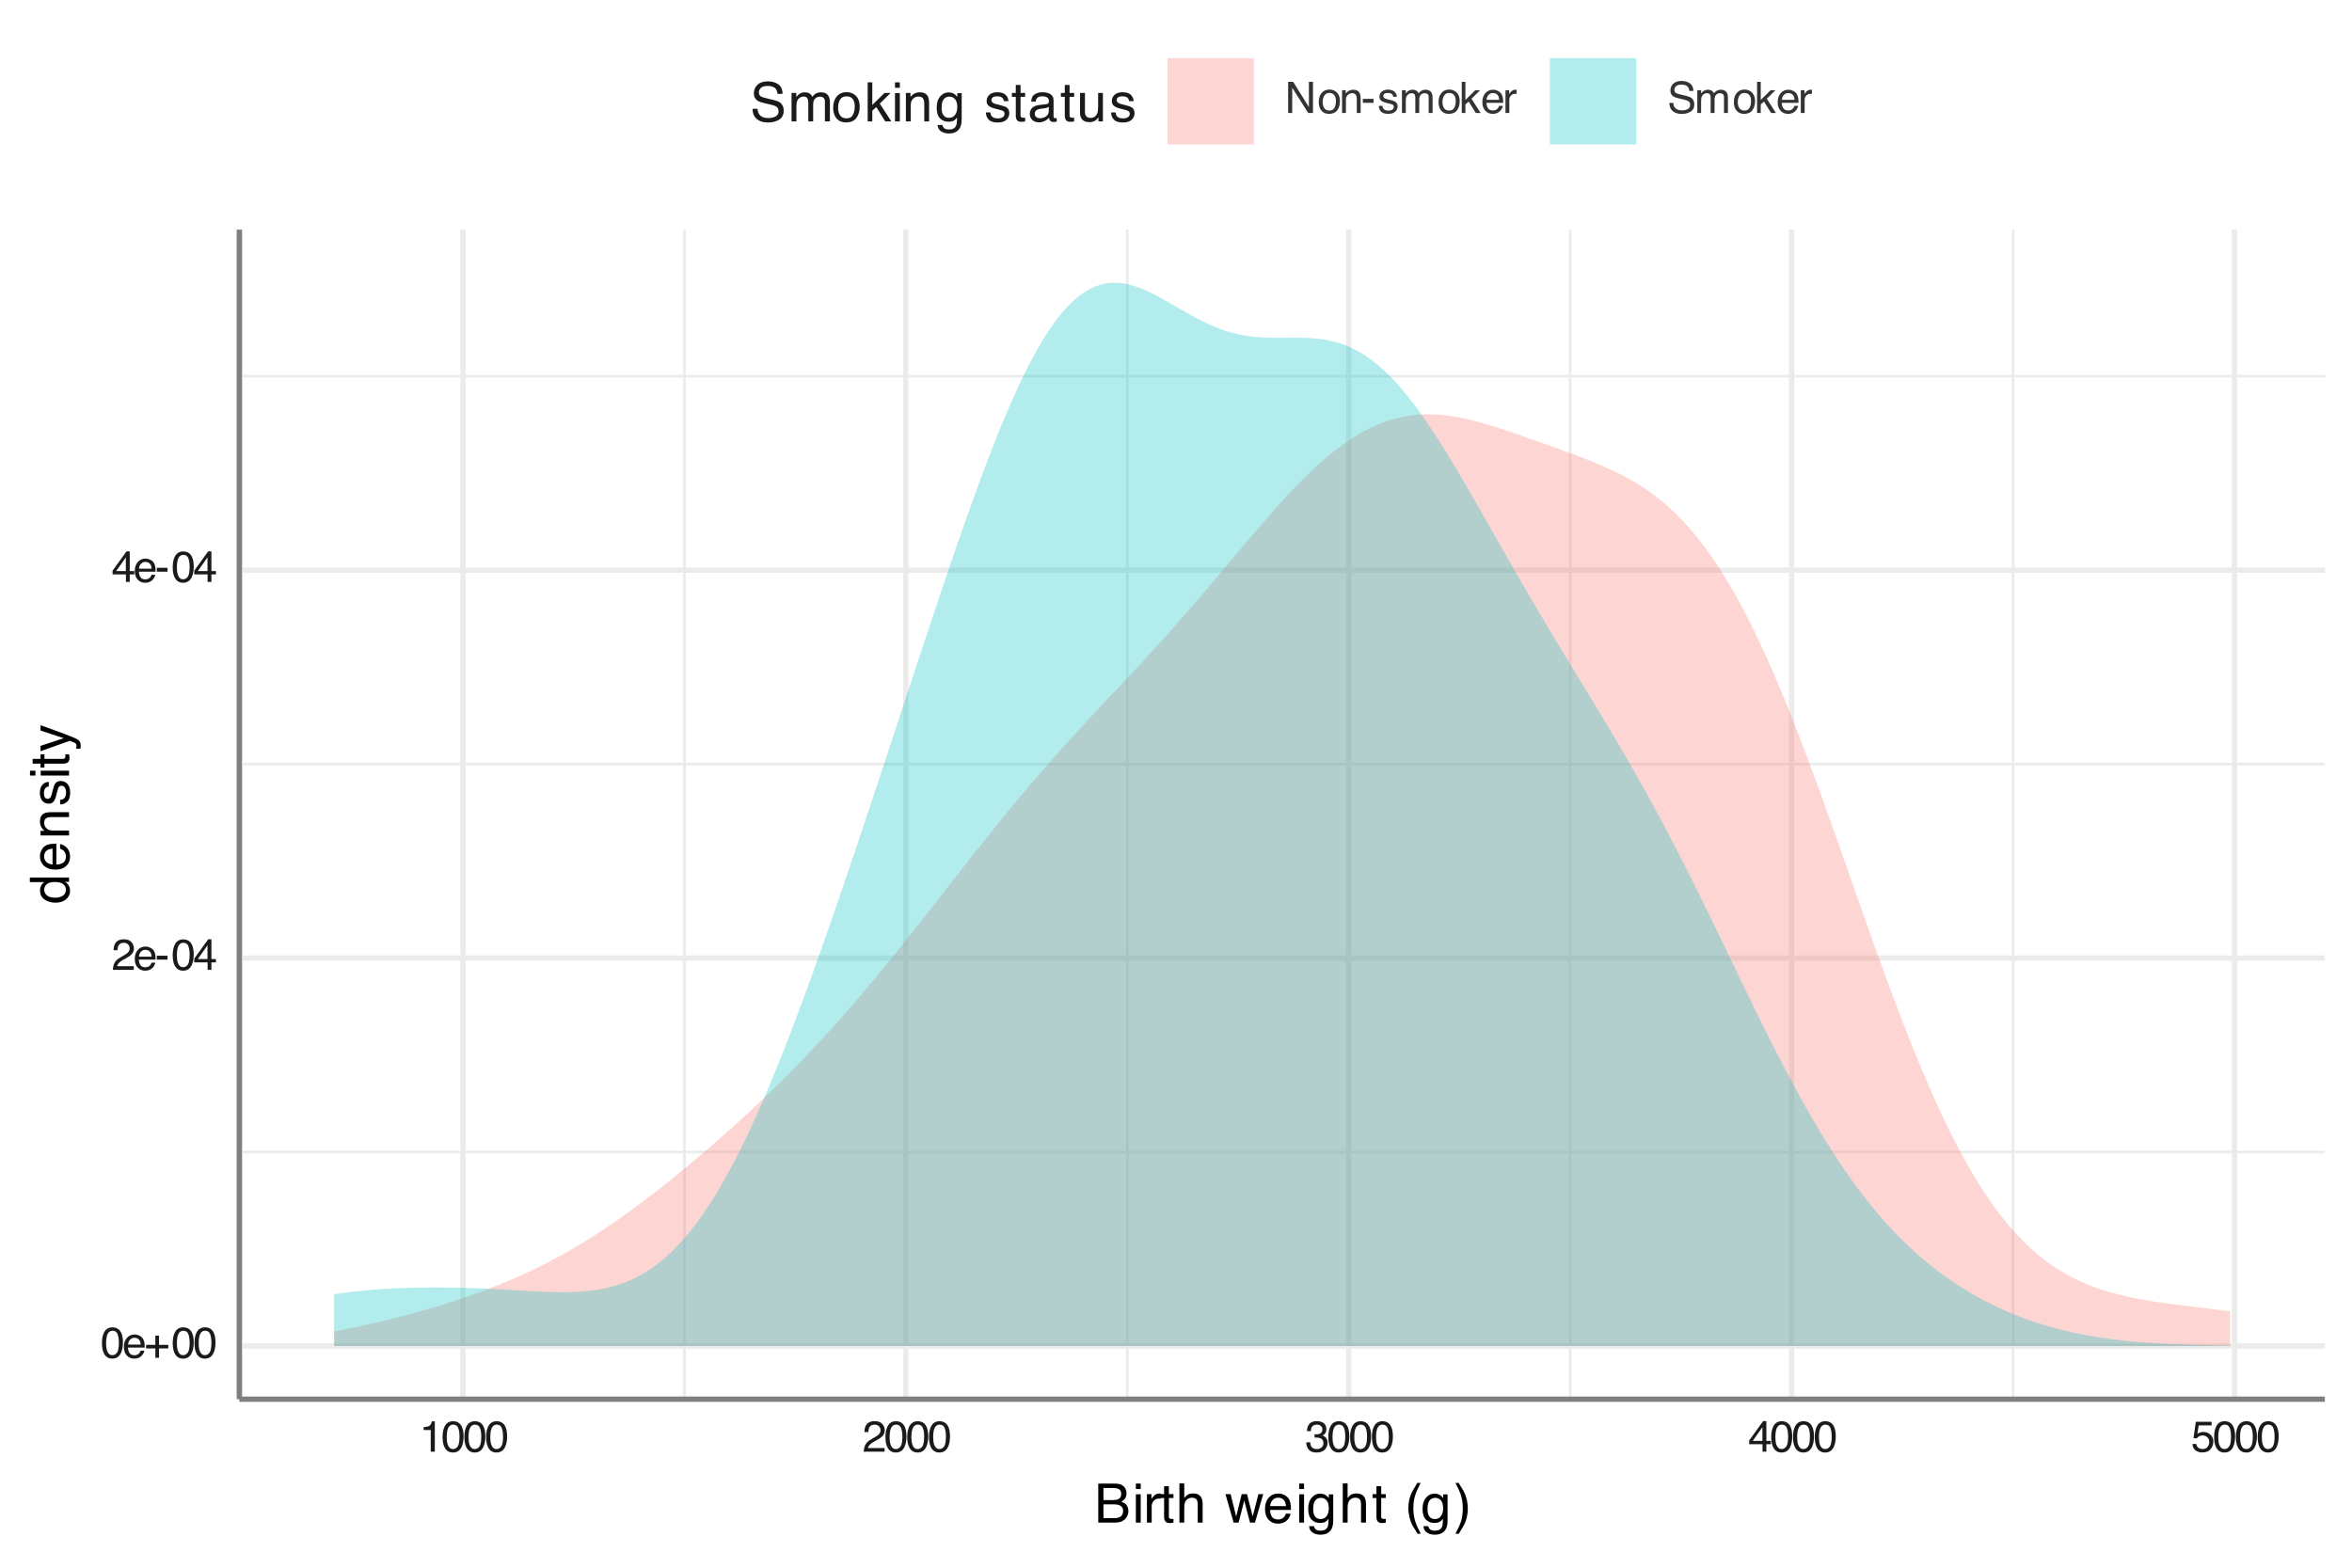 <?xml version="1.0" encoding="UTF-8"?>
<svg xmlns="http://www.w3.org/2000/svg" xmlns:xlink="http://www.w3.org/1999/xlink" width="432" height="288" viewBox="0 0 432 288">
<defs>
<g>
<g id="glyph-0-0">
<path d="M 0.266 0 L 0.266 -5.734 L 4.812 -5.734 L 4.812 0 Z M 4.094 -0.719 L 4.094 -5.016 L 0.984 -5.016 L 0.984 -0.719 Z M 4.094 -0.719 "/>
</g>
<g id="glyph-0-1">
<path d="M 2.172 -5.594 C 2.891 -5.594 3.41 -5.297 3.734 -4.703 C 3.984 -4.242 4.109 -3.613 4.109 -2.812 C 4.109 -2.051 3.992 -1.422 3.766 -0.922 C 3.441 -0.203 2.906 0.156 2.156 0.156 C 1.488 0.156 0.988 -0.133 0.656 -0.719 C 0.383 -1.207 0.25 -1.863 0.25 -2.688 C 0.25 -3.32 0.332 -3.867 0.5 -4.328 C 0.801 -5.172 1.359 -5.594 2.172 -5.594 Z M 2.156 -0.484 C 2.52 -0.484 2.812 -0.645 3.031 -0.969 C 3.25 -1.289 3.359 -1.895 3.359 -2.781 C 3.359 -3.414 3.281 -3.938 3.125 -4.344 C 2.969 -4.758 2.66 -4.969 2.203 -4.969 C 1.797 -4.969 1.492 -4.77 1.297 -4.375 C 1.109 -3.988 1.016 -3.414 1.016 -2.656 C 1.016 -2.082 1.078 -1.625 1.203 -1.281 C 1.391 -0.75 1.707 -0.484 2.156 -0.484 Z M 2.156 -0.484 "/>
</g>
<g id="glyph-0-2">
<path d="M 2.266 -4.281 C 2.555 -4.281 2.844 -4.207 3.125 -4.062 C 3.406 -3.926 3.617 -3.75 3.766 -3.531 C 3.898 -3.32 3.992 -3.078 4.047 -2.797 C 4.086 -2.598 4.109 -2.289 4.109 -1.875 L 1.031 -1.875 C 1.051 -1.445 1.156 -1.102 1.344 -0.844 C 1.531 -0.594 1.816 -0.469 2.203 -0.469 C 2.578 -0.469 2.875 -0.586 3.094 -0.828 C 3.219 -0.961 3.305 -1.125 3.359 -1.312 L 4.047 -1.312 C 4.023 -1.156 3.961 -0.984 3.859 -0.797 C 3.754 -0.609 3.641 -0.457 3.516 -0.344 C 3.305 -0.133 3.039 0.008 2.719 0.094 C 2.551 0.133 2.363 0.156 2.156 0.156 C 1.633 0.156 1.191 -0.031 0.828 -0.406 C 0.461 -0.789 0.281 -1.328 0.281 -2.016 C 0.281 -2.68 0.461 -3.223 0.828 -3.641 C 1.191 -4.066 1.672 -4.281 2.266 -4.281 Z M 3.375 -2.422 C 3.352 -2.734 3.289 -2.977 3.188 -3.156 C 2.988 -3.5 2.664 -3.672 2.219 -3.672 C 1.895 -3.672 1.625 -3.551 1.406 -3.312 C 1.188 -3.082 1.07 -2.785 1.062 -2.422 Z M 2.188 -4.281 Z M 2.188 -4.281 "/>
</g>
<g id="glyph-0-3">
<path d="M 0.359 -1.719 L 0.359 -2.375 L 2.062 -2.375 L 2.062 -4.078 L 2.734 -4.078 L 2.734 -2.375 L 4.438 -2.375 L 4.438 -1.719 L 2.734 -1.719 L 2.734 0 L 2.062 0 L 2.062 -1.719 Z M 0.359 -1.719 "/>
</g>
<g id="glyph-0-4">
<path d="M 0.25 0 C 0.281 -0.477 0.379 -0.895 0.547 -1.25 C 0.723 -1.613 1.062 -1.941 1.562 -2.234 L 2.312 -2.672 C 2.645 -2.859 2.879 -3.023 3.016 -3.172 C 3.234 -3.379 3.344 -3.625 3.344 -3.906 C 3.344 -4.227 3.242 -4.484 3.047 -4.672 C 2.848 -4.867 2.586 -4.969 2.266 -4.969 C 1.785 -4.969 1.453 -4.785 1.266 -4.422 C 1.172 -4.223 1.117 -3.953 1.109 -3.609 L 0.391 -3.609 C 0.398 -4.098 0.488 -4.492 0.656 -4.797 C 0.957 -5.336 1.492 -5.609 2.266 -5.609 C 2.91 -5.609 3.379 -5.438 3.672 -5.094 C 3.973 -4.75 4.125 -4.363 4.125 -3.938 C 4.125 -3.488 3.961 -3.109 3.641 -2.797 C 3.461 -2.609 3.141 -2.383 2.672 -2.125 L 2.125 -1.828 C 1.875 -1.68 1.676 -1.547 1.531 -1.422 C 1.27 -1.191 1.102 -0.941 1.031 -0.672 L 4.094 -0.672 L 4.094 0 Z M 0.25 0 "/>
</g>
<g id="glyph-0-5">
<path d="M 0.328 -2.594 L 2.297 -2.594 L 2.297 -1.875 L 0.328 -1.875 Z M 0.328 -2.594 "/>
</g>
<g id="glyph-0-6">
<path d="M 2.641 -1.984 L 2.641 -4.516 L 0.859 -1.984 Z M 2.656 0 L 2.656 -1.375 L 0.203 -1.375 L 0.203 -2.062 L 2.766 -5.609 L 3.359 -5.609 L 3.359 -1.984 L 4.188 -1.984 L 4.188 -1.375 L 3.359 -1.375 L 3.359 0 Z M 2.656 0 "/>
</g>
<g id="glyph-0-7">
<path d="M 0.766 -3.969 L 0.766 -4.5 C 1.273 -4.551 1.629 -4.633 1.828 -4.75 C 2.023 -4.863 2.176 -5.141 2.281 -5.578 L 2.828 -5.578 L 2.828 0 L 2.078 0 L 2.078 -3.969 Z M 0.766 -3.969 "/>
</g>
<g id="glyph-0-8">
<path d="M 2.078 0.156 C 1.422 0.156 0.941 -0.023 0.641 -0.391 C 0.336 -0.754 0.188 -1.195 0.188 -1.719 L 0.922 -1.719 C 0.953 -1.352 1.02 -1.094 1.125 -0.938 C 1.312 -0.633 1.645 -0.484 2.125 -0.484 C 2.488 -0.484 2.781 -0.582 3 -0.781 C 3.227 -0.977 3.344 -1.234 3.344 -1.547 C 3.344 -1.93 3.223 -2.203 2.984 -2.359 C 2.754 -2.516 2.43 -2.594 2.016 -2.594 C 1.961 -2.594 1.91 -2.594 1.859 -2.594 C 1.816 -2.594 1.77 -2.586 1.719 -2.578 L 1.719 -3.203 C 1.789 -3.191 1.852 -3.188 1.906 -3.188 C 1.957 -3.188 2.008 -3.188 2.062 -3.188 C 2.32 -3.188 2.539 -3.227 2.719 -3.312 C 3.008 -3.457 3.156 -3.719 3.156 -4.094 C 3.156 -4.375 3.055 -4.586 2.859 -4.734 C 2.66 -4.891 2.43 -4.969 2.172 -4.969 C 1.703 -4.969 1.379 -4.812 1.203 -4.5 C 1.098 -4.32 1.039 -4.078 1.031 -3.766 L 0.328 -3.766 C 0.328 -4.18 0.41 -4.535 0.578 -4.828 C 0.867 -5.348 1.375 -5.609 2.094 -5.609 C 2.664 -5.609 3.109 -5.477 3.422 -5.219 C 3.734 -4.969 3.891 -4.602 3.891 -4.125 C 3.891 -3.781 3.797 -3.5 3.609 -3.281 C 3.492 -3.145 3.348 -3.039 3.172 -2.969 C 3.461 -2.883 3.691 -2.727 3.859 -2.5 C 4.023 -2.27 4.109 -1.988 4.109 -1.656 C 4.109 -1.125 3.93 -0.688 3.578 -0.344 C 3.223 -0.008 2.723 0.156 2.078 0.156 Z M 2.078 0.156 "/>
</g>
<g id="glyph-0-9">
<path d="M 0.984 -1.422 C 1.035 -1.023 1.223 -0.75 1.547 -0.594 C 1.711 -0.52 1.906 -0.484 2.125 -0.484 C 2.539 -0.484 2.848 -0.613 3.047 -0.875 C 3.254 -1.145 3.359 -1.441 3.359 -1.766 C 3.359 -2.148 3.238 -2.445 3 -2.656 C 2.758 -2.875 2.473 -2.984 2.141 -2.984 C 1.898 -2.984 1.691 -2.938 1.516 -2.844 C 1.336 -2.75 1.191 -2.617 1.078 -2.453 L 0.469 -2.484 L 0.891 -5.5 L 3.797 -5.5 L 3.797 -4.828 L 1.422 -4.828 L 1.172 -3.266 C 1.305 -3.367 1.43 -3.441 1.547 -3.484 C 1.754 -3.578 1.992 -3.625 2.266 -3.625 C 2.785 -3.625 3.223 -3.457 3.578 -3.125 C 3.93 -2.789 4.109 -2.367 4.109 -1.859 C 4.109 -1.336 3.941 -0.875 3.609 -0.469 C 3.285 -0.062 2.77 0.141 2.062 0.141 C 1.602 0.141 1.195 0.016 0.844 -0.234 C 0.5 -0.492 0.305 -0.891 0.266 -1.422 Z M 0.984 -1.422 "/>
</g>
<g id="glyph-0-10">
<path d="M 0.609 -5.734 L 1.531 -5.734 L 4.422 -1.094 L 4.422 -5.734 L 5.172 -5.734 L 5.172 0 L 4.297 0 L 1.359 -4.641 L 1.359 0 L 0.609 0 Z M 2.844 -5.734 Z M 2.844 -5.734 "/>
</g>
<g id="glyph-0-11">
<path d="M 2.172 -0.453 C 2.641 -0.453 2.957 -0.629 3.125 -0.984 C 3.301 -1.336 3.391 -1.727 3.391 -2.156 C 3.391 -2.551 3.328 -2.867 3.203 -3.109 C 3.004 -3.492 2.664 -3.688 2.188 -3.688 C 1.758 -3.688 1.445 -3.52 1.25 -3.188 C 1.051 -2.863 0.953 -2.473 0.953 -2.016 C 0.953 -1.566 1.051 -1.191 1.25 -0.891 C 1.445 -0.598 1.754 -0.453 2.172 -0.453 Z M 2.203 -4.312 C 2.742 -4.312 3.195 -4.129 3.562 -3.766 C 3.938 -3.41 4.125 -2.883 4.125 -2.188 C 4.125 -1.508 3.957 -0.945 3.625 -0.5 C 3.301 -0.062 2.797 0.156 2.109 0.156 C 1.535 0.156 1.078 -0.035 0.734 -0.422 C 0.398 -0.816 0.234 -1.344 0.234 -2 C 0.234 -2.707 0.41 -3.27 0.766 -3.688 C 1.117 -4.102 1.598 -4.312 2.203 -4.312 Z M 2.188 -4.281 Z M 2.188 -4.281 "/>
</g>
<g id="glyph-0-12">
<path d="M 0.516 -4.188 L 1.188 -4.188 L 1.188 -3.594 C 1.383 -3.832 1.594 -4.004 1.812 -4.109 C 2.031 -4.223 2.273 -4.281 2.547 -4.281 C 3.141 -4.281 3.539 -4.07 3.75 -3.656 C 3.863 -3.426 3.922 -3.102 3.922 -2.688 L 3.922 0 L 3.219 0 L 3.219 -2.641 C 3.219 -2.891 3.176 -3.094 3.094 -3.25 C 2.969 -3.508 2.742 -3.641 2.422 -3.641 C 2.254 -3.641 2.117 -3.625 2.016 -3.594 C 1.816 -3.539 1.645 -3.426 1.5 -3.25 C 1.383 -3.113 1.305 -2.973 1.266 -2.828 C 1.234 -2.68 1.219 -2.469 1.219 -2.188 L 1.219 0 L 0.516 0 Z M 2.172 -4.281 Z M 2.172 -4.281 "/>
</g>
<g id="glyph-0-13">
<path d="M 0.938 -1.312 C 0.957 -1.082 1.016 -0.906 1.109 -0.781 C 1.285 -0.551 1.594 -0.438 2.031 -0.438 C 2.289 -0.438 2.52 -0.492 2.719 -0.609 C 2.914 -0.723 3.016 -0.895 3.016 -1.125 C 3.016 -1.312 2.938 -1.453 2.781 -1.547 C 2.676 -1.598 2.473 -1.66 2.172 -1.734 L 1.625 -1.875 C 1.258 -1.969 0.992 -2.066 0.828 -2.172 C 0.523 -2.367 0.375 -2.633 0.375 -2.969 C 0.375 -3.363 0.516 -3.68 0.797 -3.922 C 1.086 -4.172 1.473 -4.297 1.953 -4.297 C 2.586 -4.297 3.039 -4.109 3.312 -3.734 C 3.488 -3.504 3.578 -3.254 3.578 -2.984 L 2.906 -2.984 C 2.895 -3.141 2.836 -3.285 2.734 -3.422 C 2.578 -3.598 2.301 -3.688 1.906 -3.688 C 1.633 -3.688 1.43 -3.633 1.297 -3.531 C 1.16 -3.438 1.094 -3.305 1.094 -3.141 C 1.094 -2.953 1.18 -2.805 1.359 -2.703 C 1.461 -2.641 1.617 -2.582 1.828 -2.531 L 2.281 -2.422 C 2.789 -2.297 3.129 -2.176 3.297 -2.062 C 3.578 -1.883 3.719 -1.602 3.719 -1.219 C 3.719 -0.844 3.57 -0.52 3.281 -0.25 C 3 0.02 2.57 0.156 2 0.156 C 1.375 0.156 0.93 0.016 0.672 -0.266 C 0.41 -0.547 0.273 -0.895 0.266 -1.312 Z M 1.969 -4.281 Z M 1.969 -4.281 "/>
</g>
<g id="glyph-0-14">
<path d="M 0.516 -4.188 L 1.219 -4.188 L 1.219 -3.594 C 1.383 -3.801 1.535 -3.953 1.672 -4.047 C 1.898 -4.203 2.16 -4.281 2.453 -4.281 C 2.785 -4.281 3.055 -4.195 3.266 -4.031 C 3.379 -3.938 3.484 -3.801 3.578 -3.625 C 3.734 -3.844 3.914 -4.004 4.125 -4.109 C 4.332 -4.223 4.566 -4.281 4.828 -4.281 C 5.391 -4.281 5.773 -4.078 5.984 -3.672 C 6.086 -3.453 6.141 -3.156 6.141 -2.781 L 6.141 0 L 5.422 0 L 5.422 -2.906 C 5.422 -3.188 5.348 -3.379 5.203 -3.484 C 5.066 -3.586 4.898 -3.641 4.703 -3.641 C 4.422 -3.641 4.18 -3.547 3.984 -3.359 C 3.785 -3.172 3.688 -2.863 3.688 -2.438 L 3.688 0 L 2.969 0 L 2.969 -2.734 C 2.969 -3.016 2.938 -3.223 2.875 -3.359 C 2.758 -3.547 2.555 -3.641 2.266 -3.641 C 2.004 -3.641 1.766 -3.535 1.547 -3.328 C 1.328 -3.129 1.219 -2.758 1.219 -2.219 L 1.219 0 L 0.516 0 Z M 0.516 -4.188 "/>
</g>
<g id="glyph-0-15">
<path d="M 0.5 -5.734 L 1.172 -5.734 L 1.172 -2.406 L 2.984 -4.188 L 3.875 -4.188 L 2.281 -2.625 L 3.969 0 L 3.078 0 L 1.766 -2.109 L 1.172 -1.578 L 1.172 0 L 0.5 0 Z M 0.5 -5.734 "/>
</g>
<g id="glyph-0-16">
<path d="M 0.531 -4.188 L 1.203 -4.188 L 1.203 -3.469 C 1.254 -3.602 1.383 -3.77 1.594 -3.969 C 1.812 -4.176 2.062 -4.281 2.344 -4.281 C 2.352 -4.281 2.375 -4.273 2.406 -4.266 C 2.438 -4.266 2.492 -4.266 2.578 -4.266 L 2.578 -3.516 C 2.535 -3.523 2.492 -3.531 2.453 -3.531 C 2.422 -3.531 2.383 -3.531 2.344 -3.531 C 1.988 -3.531 1.711 -3.414 1.516 -3.188 C 1.328 -2.969 1.234 -2.707 1.234 -2.406 L 1.234 0 L 0.531 0 Z M 0.531 -4.188 "/>
</g>
<g id="glyph-0-17">
<path d="M 1.125 -1.859 C 1.133 -1.523 1.207 -1.258 1.344 -1.062 C 1.602 -0.676 2.062 -0.484 2.719 -0.484 C 3.008 -0.484 3.273 -0.523 3.516 -0.609 C 3.973 -0.773 4.203 -1.066 4.203 -1.484 C 4.203 -1.797 4.102 -2.02 3.906 -2.156 C 3.707 -2.281 3.398 -2.391 2.984 -2.484 L 2.203 -2.672 C 1.691 -2.785 1.332 -2.91 1.125 -3.047 C 0.758 -3.285 0.578 -3.645 0.578 -4.125 C 0.578 -4.633 0.754 -5.055 1.109 -5.391 C 1.473 -5.723 1.977 -5.891 2.625 -5.891 C 3.227 -5.891 3.738 -5.742 4.156 -5.453 C 4.582 -5.16 4.797 -4.695 4.797 -4.062 L 4.062 -4.062 C 4.02 -4.363 3.938 -4.598 3.812 -4.766 C 3.57 -5.066 3.172 -5.219 2.609 -5.219 C 2.148 -5.219 1.816 -5.117 1.609 -4.922 C 1.41 -4.734 1.312 -4.508 1.312 -4.25 C 1.312 -3.969 1.43 -3.766 1.672 -3.641 C 1.828 -3.555 2.176 -3.453 2.719 -3.328 L 3.516 -3.141 C 3.898 -3.047 4.203 -2.926 4.422 -2.781 C 4.785 -2.508 4.969 -2.117 4.969 -1.609 C 4.969 -0.973 4.734 -0.516 4.266 -0.234 C 3.805 0.035 3.27 0.172 2.656 0.172 C 1.945 0.172 1.391 -0.008 0.984 -0.375 C 0.578 -0.738 0.379 -1.234 0.391 -1.859 Z M 2.688 -5.891 Z M 2.688 -5.891 "/>
</g>
<g id="glyph-1-0">
<path d="M 0.328 0 L 0.328 -7.172 L 6.016 -7.172 L 6.016 0 Z M 5.125 -0.906 L 5.125 -6.281 L 1.219 -6.281 L 1.219 -0.906 Z M 5.125 -0.906 "/>
</g>
<g id="glyph-1-1">
<path d="M 3.453 -4.141 C 3.867 -4.141 4.191 -4.195 4.422 -4.312 C 4.773 -4.488 4.953 -4.812 4.953 -5.281 C 4.953 -5.75 4.758 -6.062 4.375 -6.219 C 4.164 -6.312 3.848 -6.359 3.422 -6.359 L 1.688 -6.359 L 1.688 -4.141 Z M 3.781 -0.828 C 4.375 -0.828 4.801 -1 5.062 -1.344 C 5.219 -1.562 5.297 -1.828 5.297 -2.141 C 5.297 -2.66 5.062 -3.016 4.594 -3.203 C 4.352 -3.305 4.031 -3.359 3.625 -3.359 L 1.688 -3.359 L 1.688 -0.828 Z M 0.734 -7.172 L 3.812 -7.172 C 4.656 -7.172 5.254 -6.922 5.609 -6.422 C 5.816 -6.129 5.922 -5.785 5.922 -5.391 C 5.922 -4.941 5.789 -4.57 5.531 -4.281 C 5.406 -4.125 5.219 -3.984 4.969 -3.859 C 5.332 -3.723 5.602 -3.566 5.781 -3.391 C 6.102 -3.078 6.266 -2.645 6.266 -2.094 C 6.266 -1.633 6.117 -1.219 5.828 -0.844 C 5.398 -0.281 4.711 0 3.766 0 L 0.734 0 Z M 0.734 -7.172 "/>
</g>
<g id="glyph-1-2">
<path d="M 0.641 -5.203 L 1.531 -5.203 L 1.531 0 L 0.641 0 Z M 0.641 -7.172 L 1.531 -7.172 L 1.531 -6.172 L 0.641 -6.172 Z M 0.641 -7.172 "/>
</g>
<g id="glyph-1-3">
<path d="M 0.672 -5.234 L 1.5 -5.234 L 1.5 -4.328 C 1.57 -4.504 1.738 -4.719 2 -4.969 C 2.27 -5.219 2.582 -5.344 2.938 -5.344 C 2.945 -5.344 2.973 -5.344 3.016 -5.344 C 3.055 -5.344 3.125 -5.336 3.219 -5.328 L 3.219 -4.391 C 3.164 -4.398 3.113 -4.406 3.062 -4.406 C 3.02 -4.414 2.973 -4.422 2.922 -4.422 C 2.484 -4.422 2.145 -4.273 1.906 -3.984 C 1.664 -3.703 1.547 -3.379 1.547 -3.016 L 1.547 0 L 0.672 0 Z M 0.672 -5.234 "/>
</g>
<g id="glyph-1-4">
<path d="M 0.828 -6.688 L 1.703 -6.688 L 1.703 -5.234 L 2.547 -5.234 L 2.547 -4.516 L 1.703 -4.516 L 1.703 -1.094 C 1.703 -0.914 1.766 -0.797 1.891 -0.734 C 1.961 -0.691 2.078 -0.672 2.234 -0.672 C 2.273 -0.672 2.32 -0.672 2.375 -0.672 C 2.426 -0.68 2.484 -0.688 2.547 -0.688 L 2.547 0 C 2.441 0.031 2.332 0.051 2.219 0.062 C 2.113 0.07 2 0.078 1.875 0.078 C 1.469 0.078 1.191 -0.023 1.047 -0.234 C 0.898 -0.441 0.828 -0.711 0.828 -1.047 L 0.828 -4.516 L 0.109 -4.516 L 0.109 -5.234 L 0.828 -5.234 Z M 0.828 -6.688 "/>
</g>
<g id="glyph-1-5">
<path d="M 0.641 -7.203 L 1.531 -7.203 L 1.531 -4.516 C 1.738 -4.785 1.922 -4.973 2.078 -5.078 C 2.367 -5.266 2.723 -5.359 3.141 -5.359 C 3.898 -5.359 4.414 -5.094 4.688 -4.562 C 4.832 -4.27 4.906 -3.867 4.906 -3.359 L 4.906 0 L 4 0 L 4 -3.297 C 4 -3.68 3.953 -3.961 3.859 -4.141 C 3.703 -4.43 3.398 -4.578 2.953 -4.578 C 2.586 -4.578 2.258 -4.445 1.969 -4.188 C 1.676 -3.938 1.531 -3.469 1.531 -2.781 L 1.531 0 L 0.641 0 Z M 0.641 -7.203 "/>
</g>
<g id="glyph-1-6">
</g>
<g id="glyph-1-7">
<path d="M 1.047 -5.234 L 2.062 -1.109 L 3.078 -5.234 L 4.062 -5.234 L 5.094 -1.141 L 6.156 -5.234 L 7.031 -5.234 L 5.516 0 L 4.609 0 L 3.547 -4.047 L 2.516 0 L 1.594 0 L 0.094 -5.234 Z M 1.047 -5.234 "/>
</g>
<g id="glyph-1-8">
<path d="M 2.828 -5.344 C 3.191 -5.344 3.547 -5.254 3.891 -5.078 C 4.242 -4.91 4.516 -4.688 4.703 -4.406 C 4.879 -4.145 4.992 -3.836 5.047 -3.484 C 5.098 -3.242 5.125 -2.859 5.125 -2.328 L 1.297 -2.328 C 1.305 -1.797 1.426 -1.367 1.656 -1.047 C 1.895 -0.734 2.266 -0.578 2.766 -0.578 C 3.223 -0.578 3.586 -0.727 3.859 -1.031 C 4.016 -1.207 4.125 -1.41 4.188 -1.641 L 5.047 -1.641 C 5.023 -1.453 4.953 -1.238 4.828 -1 C 4.703 -0.758 4.555 -0.566 4.391 -0.422 C 4.129 -0.16 3.801 0.016 3.406 0.109 C 3.195 0.16 2.957 0.188 2.688 0.188 C 2.031 0.188 1.477 -0.047 1.031 -0.516 C 0.582 -0.992 0.359 -1.66 0.359 -2.516 C 0.359 -3.359 0.582 -4.039 1.031 -4.562 C 1.488 -5.082 2.086 -5.344 2.828 -5.344 Z M 4.219 -3.031 C 4.188 -3.414 4.102 -3.723 3.969 -3.953 C 3.727 -4.367 3.328 -4.578 2.766 -4.578 C 2.359 -4.578 2.02 -4.43 1.75 -4.141 C 1.477 -3.848 1.332 -3.477 1.312 -3.031 Z M 2.734 -5.359 Z M 2.734 -5.359 "/>
</g>
<g id="glyph-1-9">
<path d="M 2.484 -5.328 C 2.898 -5.328 3.258 -5.223 3.562 -5.016 C 3.727 -4.898 3.898 -4.734 4.078 -4.516 L 4.078 -5.188 L 4.891 -5.188 L 4.891 -0.422 C 4.891 0.242 4.789 0.766 4.594 1.141 C 4.227 1.859 3.539 2.219 2.531 2.219 C 1.969 2.219 1.492 2.086 1.109 1.828 C 0.723 1.578 0.504 1.188 0.453 0.656 L 1.359 0.656 C 1.398 0.883 1.484 1.062 1.609 1.188 C 1.805 1.383 2.117 1.484 2.547 1.484 C 3.223 1.484 3.664 1.242 3.875 0.766 C 3.988 0.492 4.039 -0.004 4.031 -0.734 C 3.863 -0.461 3.656 -0.258 3.406 -0.125 C 3.156 0 2.828 0.062 2.422 0.062 C 1.859 0.062 1.363 -0.133 0.938 -0.531 C 0.508 -0.938 0.297 -1.602 0.297 -2.531 C 0.297 -3.406 0.508 -4.086 0.938 -4.578 C 1.363 -5.078 1.879 -5.328 2.484 -5.328 Z M 4.078 -2.641 C 4.078 -3.285 3.941 -3.766 3.672 -4.078 C 3.398 -4.391 3.062 -4.547 2.656 -4.547 C 2.031 -4.547 1.602 -4.254 1.375 -3.672 C 1.258 -3.367 1.203 -2.969 1.203 -2.469 C 1.203 -1.875 1.32 -1.422 1.562 -1.109 C 1.801 -0.805 2.125 -0.656 2.531 -0.656 C 3.156 -0.656 3.598 -0.941 3.859 -1.516 C 4.004 -1.836 4.078 -2.211 4.078 -2.641 Z M 2.594 -5.359 Z M 2.594 -5.359 "/>
</g>
<g id="glyph-1-10">
<path d="M 2.953 -7.297 C 2.441 -6.297 2.113 -5.562 1.969 -5.094 C 1.727 -4.383 1.609 -3.562 1.609 -2.625 C 1.609 -1.688 1.742 -0.828 2.016 -0.047 C 2.172 0.441 2.488 1.141 2.969 2.047 L 2.391 2.047 C 1.91 1.297 1.613 0.816 1.5 0.609 C 1.383 0.41 1.258 0.133 1.125 -0.219 C 0.945 -0.695 0.82 -1.211 0.75 -1.766 C 0.707 -2.047 0.688 -2.312 0.688 -2.562 C 0.688 -3.531 0.836 -4.391 1.141 -5.141 C 1.336 -5.617 1.738 -6.336 2.344 -7.297 Z M 2.953 -7.297 "/>
</g>
<g id="glyph-1-11">
<path d="M 0.344 2.047 C 0.863 1.035 1.195 0.297 1.344 -0.172 C 1.57 -0.867 1.688 -1.688 1.688 -2.625 C 1.688 -3.562 1.555 -4.422 1.297 -5.203 C 1.129 -5.691 0.805 -6.391 0.328 -7.297 L 0.922 -7.297 C 1.422 -6.492 1.723 -6 1.828 -5.812 C 1.941 -5.625 2.055 -5.363 2.172 -5.031 C 2.328 -4.625 2.438 -4.223 2.5 -3.828 C 2.57 -3.43 2.609 -3.051 2.609 -2.688 C 2.609 -1.719 2.457 -0.859 2.156 -0.109 C 1.957 0.379 1.555 1.098 0.953 2.047 Z M 0.344 2.047 "/>
</g>
<g id="glyph-1-12">
<path d="M 1.391 -2.312 C 1.422 -1.906 1.52 -1.578 1.688 -1.328 C 2.008 -0.848 2.578 -0.609 3.391 -0.609 C 3.754 -0.609 4.086 -0.66 4.391 -0.766 C 4.961 -0.961 5.25 -1.32 5.25 -1.844 C 5.25 -2.238 5.129 -2.52 4.891 -2.688 C 4.641 -2.852 4.25 -2.992 3.719 -3.109 L 2.75 -3.328 C 2.113 -3.473 1.664 -3.629 1.406 -3.797 C 0.945 -4.098 0.719 -4.547 0.719 -5.141 C 0.719 -5.785 0.941 -6.316 1.391 -6.734 C 1.836 -7.148 2.469 -7.359 3.281 -7.359 C 4.039 -7.359 4.68 -7.176 5.203 -6.812 C 5.723 -6.445 5.984 -5.863 5.984 -5.062 L 5.078 -5.062 C 5.023 -5.445 4.922 -5.742 4.766 -5.953 C 4.473 -6.328 3.969 -6.516 3.25 -6.516 C 2.676 -6.516 2.266 -6.395 2.016 -6.156 C 1.766 -5.914 1.641 -5.633 1.641 -5.312 C 1.641 -4.957 1.785 -4.703 2.078 -4.547 C 2.273 -4.441 2.711 -4.312 3.391 -4.156 L 4.391 -3.922 C 4.879 -3.805 5.254 -3.656 5.516 -3.469 C 5.973 -3.133 6.203 -2.645 6.203 -2 C 6.203 -1.207 5.91 -0.641 5.328 -0.297 C 4.754 0.035 4.086 0.203 3.328 0.203 C 2.43 0.203 1.727 -0.02 1.219 -0.469 C 0.719 -0.926 0.473 -1.539 0.484 -2.312 Z M 3.359 -7.375 Z M 3.359 -7.375 "/>
</g>
<g id="glyph-1-13">
<path d="M 0.641 -5.234 L 1.516 -5.234 L 1.516 -4.484 C 1.723 -4.742 1.91 -4.93 2.078 -5.047 C 2.367 -5.242 2.695 -5.344 3.062 -5.344 C 3.477 -5.344 3.816 -5.242 4.078 -5.047 C 4.211 -4.922 4.344 -4.742 4.469 -4.516 C 4.656 -4.797 4.879 -5.004 5.141 -5.141 C 5.41 -5.273 5.711 -5.344 6.047 -5.344 C 6.742 -5.344 7.219 -5.086 7.469 -4.578 C 7.613 -4.305 7.688 -3.941 7.688 -3.484 L 7.688 0 L 6.766 0 L 6.766 -3.641 C 6.766 -3.984 6.676 -4.219 6.5 -4.344 C 6.332 -4.477 6.125 -4.547 5.875 -4.547 C 5.531 -4.547 5.234 -4.43 4.984 -4.203 C 4.734 -3.973 4.609 -3.586 4.609 -3.047 L 4.609 0 L 3.719 0 L 3.719 -3.406 C 3.719 -3.77 3.672 -4.031 3.578 -4.188 C 3.453 -4.438 3.207 -4.562 2.844 -4.562 C 2.508 -4.562 2.207 -4.43 1.938 -4.172 C 1.664 -3.91 1.531 -3.445 1.531 -2.781 L 1.531 0 L 0.641 0 Z M 0.641 -5.234 "/>
</g>
<g id="glyph-1-14">
<path d="M 2.719 -0.562 C 3.301 -0.562 3.703 -0.781 3.922 -1.219 C 4.141 -1.664 4.25 -2.16 4.25 -2.703 C 4.25 -3.191 4.172 -3.586 4.016 -3.891 C 3.766 -4.367 3.336 -4.609 2.734 -4.609 C 2.191 -4.609 1.797 -4.406 1.547 -4 C 1.305 -3.594 1.188 -3.098 1.188 -2.516 C 1.188 -1.961 1.305 -1.5 1.547 -1.125 C 1.797 -0.75 2.188 -0.562 2.719 -0.562 Z M 2.75 -5.375 C 3.426 -5.375 3.992 -5.148 4.453 -4.703 C 4.922 -4.254 5.156 -3.594 5.156 -2.719 C 5.156 -1.875 4.953 -1.176 4.547 -0.625 C 4.141 -0.082 3.504 0.188 2.641 0.188 C 1.922 0.188 1.348 -0.051 0.922 -0.531 C 0.492 -1.02 0.281 -1.676 0.281 -2.5 C 0.281 -3.375 0.504 -4.07 0.953 -4.594 C 1.398 -5.113 2 -5.375 2.75 -5.375 Z M 2.719 -5.359 Z M 2.719 -5.359 "/>
</g>
<g id="glyph-1-15">
<path d="M 0.625 -7.172 L 1.469 -7.172 L 1.469 -3.016 L 3.719 -5.234 L 4.844 -5.234 L 2.844 -3.266 L 4.969 0 L 3.844 0 L 2.203 -2.641 L 1.469 -1.969 L 1.469 0 L 0.625 0 Z M 0.625 -7.172 "/>
</g>
<g id="glyph-1-16">
<path d="M 0.641 -5.234 L 1.484 -5.234 L 1.484 -4.484 C 1.723 -4.797 1.984 -5.016 2.266 -5.141 C 2.547 -5.273 2.852 -5.344 3.188 -5.344 C 3.926 -5.344 4.426 -5.086 4.688 -4.578 C 4.832 -4.285 4.906 -3.879 4.906 -3.359 L 4.906 0 L 4.016 0 L 4.016 -3.297 C 4.016 -3.617 3.969 -3.875 3.875 -4.062 C 3.719 -4.395 3.43 -4.562 3.016 -4.562 C 2.805 -4.562 2.641 -4.539 2.516 -4.5 C 2.273 -4.426 2.062 -4.281 1.875 -4.062 C 1.727 -3.883 1.633 -3.703 1.594 -3.516 C 1.551 -3.336 1.531 -3.078 1.531 -2.734 L 1.531 0 L 0.641 0 Z M 2.703 -5.359 Z M 2.703 -5.359 "/>
</g>
<g id="glyph-1-17">
<path d="M 1.172 -1.641 C 1.191 -1.348 1.266 -1.125 1.391 -0.969 C 1.609 -0.688 1.992 -0.547 2.547 -0.547 C 2.867 -0.547 3.148 -0.613 3.391 -0.75 C 3.641 -0.895 3.766 -1.113 3.766 -1.406 C 3.766 -1.633 3.664 -1.805 3.469 -1.922 C 3.344 -1.992 3.094 -2.078 2.719 -2.172 L 2.016 -2.344 C 1.578 -2.457 1.25 -2.582 1.031 -2.719 C 0.656 -2.957 0.469 -3.285 0.469 -3.703 C 0.469 -4.203 0.645 -4.602 1 -4.906 C 1.352 -5.207 1.832 -5.359 2.438 -5.359 C 3.227 -5.359 3.797 -5.129 4.141 -4.672 C 4.359 -4.379 4.469 -4.062 4.469 -3.719 L 3.641 -3.719 C 3.617 -3.926 3.547 -4.109 3.422 -4.266 C 3.223 -4.492 2.875 -4.609 2.375 -4.609 C 2.039 -4.609 1.785 -4.547 1.609 -4.422 C 1.441 -4.297 1.359 -4.129 1.359 -3.922 C 1.359 -3.691 1.473 -3.508 1.703 -3.375 C 1.828 -3.289 2.02 -3.219 2.281 -3.156 L 2.859 -3.016 C 3.484 -2.859 3.906 -2.711 4.125 -2.578 C 4.469 -2.348 4.641 -1.992 4.641 -1.516 C 4.641 -1.047 4.461 -0.641 4.109 -0.297 C 3.754 0.035 3.219 0.203 2.5 0.203 C 1.719 0.203 1.164 0.023 0.844 -0.328 C 0.52 -0.68 0.348 -1.117 0.328 -1.641 Z M 2.469 -5.359 Z M 2.469 -5.359 "/>
</g>
<g id="glyph-1-18">
<path d="M 1.312 -1.391 C 1.312 -1.141 1.406 -0.941 1.594 -0.797 C 1.781 -0.648 2 -0.578 2.25 -0.578 C 2.562 -0.578 2.863 -0.645 3.156 -0.781 C 3.645 -1.02 3.891 -1.41 3.891 -1.953 L 3.891 -2.656 C 3.773 -2.594 3.633 -2.535 3.469 -2.484 C 3.301 -2.441 3.133 -2.41 2.969 -2.391 L 2.438 -2.328 C 2.125 -2.285 1.883 -2.219 1.719 -2.125 C 1.445 -1.969 1.312 -1.723 1.312 -1.391 Z M 3.453 -3.172 C 3.648 -3.191 3.785 -3.273 3.859 -3.422 C 3.891 -3.504 3.906 -3.617 3.906 -3.766 C 3.906 -4.055 3.797 -4.27 3.578 -4.406 C 3.367 -4.539 3.066 -4.609 2.672 -4.609 C 2.211 -4.609 1.891 -4.488 1.703 -4.25 C 1.586 -4.102 1.516 -3.898 1.484 -3.641 L 0.672 -3.641 C 0.68 -4.273 0.891 -4.719 1.297 -4.969 C 1.703 -5.227 2.172 -5.359 2.703 -5.359 C 3.316 -5.359 3.812 -5.238 4.188 -5 C 4.57 -4.77 4.766 -4.406 4.766 -3.906 L 4.766 -0.906 C 4.766 -0.812 4.781 -0.734 4.812 -0.672 C 4.852 -0.617 4.938 -0.594 5.062 -0.594 C 5.102 -0.594 5.145 -0.594 5.188 -0.594 C 5.238 -0.602 5.289 -0.613 5.344 -0.625 L 5.344 0.031 C 5.207 0.062 5.102 0.082 5.031 0.094 C 4.957 0.102 4.859 0.109 4.734 0.109 C 4.43 0.109 4.211 0.004 4.078 -0.203 C 4.004 -0.316 3.957 -0.477 3.938 -0.688 C 3.75 -0.457 3.488 -0.254 3.156 -0.078 C 2.82 0.086 2.453 0.172 2.047 0.172 C 1.566 0.172 1.172 0.023 0.859 -0.266 C 0.555 -0.555 0.406 -0.926 0.406 -1.375 C 0.406 -1.852 0.555 -2.227 0.859 -2.5 C 1.16 -2.77 1.555 -2.938 2.047 -3 Z M 2.719 -5.359 Z M 2.719 -5.359 "/>
</g>
<g id="glyph-1-19">
<path d="M 1.531 -5.234 L 1.531 -1.766 C 1.531 -1.492 1.57 -1.273 1.656 -1.109 C 1.812 -0.797 2.102 -0.641 2.531 -0.641 C 3.133 -0.641 3.551 -0.91 3.781 -1.453 C 3.895 -1.742 3.953 -2.145 3.953 -2.656 L 3.953 -5.234 L 4.828 -5.234 L 4.828 0 L 4 0 L 4.016 -0.766 C 3.898 -0.566 3.758 -0.398 3.594 -0.266 C 3.258 0.004 2.852 0.141 2.375 0.141 C 1.625 0.141 1.113 -0.109 0.844 -0.609 C 0.695 -0.867 0.625 -1.223 0.625 -1.672 L 0.625 -5.234 Z M 2.734 -5.359 Z M 2.734 -5.359 "/>
</g>
<g id="glyph-2-0">
<path d="M 0 -0.328 L -7.172 -0.328 L -7.172 -6.016 L 0 -6.016 Z M -0.906 -5.125 L -6.281 -5.125 L -6.281 -1.219 L -0.906 -1.219 Z M -0.906 -5.125 "/>
</g>
<g id="glyph-2-1">
<path d="M -2.547 -1.203 C -1.992 -1.203 -1.523 -1.32 -1.141 -1.562 C -0.766 -1.801 -0.578 -2.18 -0.578 -2.703 C -0.578 -3.109 -0.75 -3.441 -1.094 -3.703 C -1.445 -3.961 -1.953 -4.094 -2.609 -4.094 C -3.273 -4.094 -3.766 -3.957 -4.078 -3.688 C -4.398 -3.414 -4.562 -3.082 -4.562 -2.688 C -4.562 -2.25 -4.391 -1.891 -4.047 -1.609 C -3.711 -1.336 -3.211 -1.203 -2.547 -1.203 Z M -5.328 -2.531 C -5.328 -2.926 -5.238 -3.258 -5.062 -3.531 C -4.969 -3.688 -4.801 -3.863 -4.562 -4.062 L -7.203 -4.062 L -7.203 -4.906 L 0 -4.906 L 0 -4.109 L -0.734 -4.109 C -0.41 -3.91 -0.176 -3.672 -0.031 -3.391 C 0.113 -3.109 0.188 -2.785 0.188 -2.422 C 0.188 -1.836 -0.055 -1.332 -0.547 -0.906 C -1.035 -0.488 -1.688 -0.281 -2.5 -0.281 C -3.258 -0.281 -3.922 -0.473 -4.484 -0.859 C -5.047 -1.242 -5.328 -1.801 -5.328 -2.531 Z M -5.328 -2.531 "/>
</g>
<g id="glyph-2-2">
<path d="M -5.344 -2.828 C -5.344 -3.191 -5.254 -3.547 -5.078 -3.891 C -4.91 -4.242 -4.688 -4.516 -4.406 -4.703 C -4.145 -4.879 -3.836 -4.992 -3.484 -5.047 C -3.242 -5.098 -2.859 -5.125 -2.328 -5.125 L -2.328 -1.297 C -1.797 -1.305 -1.367 -1.426 -1.047 -1.656 C -0.734 -1.895 -0.578 -2.266 -0.578 -2.766 C -0.578 -3.223 -0.727 -3.586 -1.031 -3.859 C -1.207 -4.016 -1.41 -4.125 -1.641 -4.188 L -1.641 -5.047 C -1.453 -5.023 -1.238 -4.953 -1 -4.828 C -0.758 -4.703 -0.566 -4.555 -0.422 -4.391 C -0.16 -4.129 0.016 -3.801 0.109 -3.406 C 0.16 -3.195 0.188 -2.957 0.188 -2.688 C 0.188 -2.031 -0.047 -1.477 -0.516 -1.031 C -0.992 -0.582 -1.66 -0.359 -2.516 -0.359 C -3.359 -0.359 -4.039 -0.582 -4.562 -1.031 C -5.082 -1.488 -5.344 -2.086 -5.344 -2.828 Z M -3.031 -4.219 C -3.414 -4.188 -3.723 -4.102 -3.953 -3.969 C -4.367 -3.727 -4.578 -3.328 -4.578 -2.766 C -4.578 -2.359 -4.43 -2.02 -4.141 -1.75 C -3.848 -1.477 -3.477 -1.332 -3.031 -1.312 Z M -5.359 -2.734 Z M -5.359 -2.734 "/>
</g>
<g id="glyph-2-3">
<path d="M -5.234 -0.641 L -5.234 -1.484 L -4.484 -1.484 C -4.797 -1.723 -5.016 -1.984 -5.141 -2.266 C -5.273 -2.547 -5.344 -2.852 -5.344 -3.188 C -5.344 -3.926 -5.086 -4.426 -4.578 -4.688 C -4.285 -4.832 -3.879 -4.906 -3.359 -4.906 L 0 -4.906 L 0 -4.016 L -3.297 -4.016 C -3.617 -4.016 -3.875 -3.969 -4.062 -3.875 C -4.395 -3.719 -4.562 -3.43 -4.562 -3.016 C -4.562 -2.805 -4.539 -2.641 -4.5 -2.516 C -4.426 -2.273 -4.281 -2.062 -4.062 -1.875 C -3.883 -1.727 -3.703 -1.633 -3.516 -1.594 C -3.336 -1.551 -3.078 -1.531 -2.734 -1.531 L 0 -1.531 L 0 -0.641 Z M -5.359 -2.703 Z M -5.359 -2.703 "/>
</g>
<g id="glyph-2-4">
<path d="M -1.641 -1.172 C -1.348 -1.191 -1.125 -1.266 -0.969 -1.391 C -0.688 -1.609 -0.547 -1.992 -0.547 -2.547 C -0.547 -2.867 -0.613 -3.148 -0.75 -3.391 C -0.895 -3.641 -1.113 -3.766 -1.406 -3.766 C -1.633 -3.766 -1.805 -3.664 -1.922 -3.469 C -1.992 -3.344 -2.078 -3.094 -2.172 -2.719 L -2.344 -2.016 C -2.457 -1.578 -2.582 -1.25 -2.719 -1.031 C -2.957 -0.656 -3.285 -0.469 -3.703 -0.469 C -4.203 -0.469 -4.602 -0.645 -4.906 -1 C -5.207 -1.352 -5.359 -1.832 -5.359 -2.438 C -5.359 -3.227 -5.129 -3.797 -4.672 -4.141 C -4.379 -4.359 -4.062 -4.469 -3.719 -4.469 L -3.719 -3.641 C -3.926 -3.617 -4.109 -3.547 -4.266 -3.422 C -4.492 -3.223 -4.609 -2.875 -4.609 -2.375 C -4.609 -2.039 -4.547 -1.785 -4.422 -1.609 C -4.297 -1.441 -4.129 -1.359 -3.922 -1.359 C -3.691 -1.359 -3.508 -1.473 -3.375 -1.703 C -3.289 -1.828 -3.219 -2.02 -3.156 -2.281 L -3.016 -2.859 C -2.859 -3.484 -2.711 -3.906 -2.578 -4.125 C -2.348 -4.469 -1.992 -4.641 -1.516 -4.641 C -1.047 -4.641 -0.641 -4.461 -0.297 -4.109 C 0.035 -3.754 0.203 -3.219 0.203 -2.5 C 0.203 -1.719 0.023 -1.164 -0.328 -0.844 C -0.68 -0.52 -1.117 -0.348 -1.641 -0.328 Z M -5.359 -2.469 Z M -5.359 -2.469 "/>
</g>
<g id="glyph-2-5">
<path d="M -5.203 -0.641 L -5.203 -1.531 L 0 -1.531 L 0 -0.641 Z M -7.172 -0.641 L -7.172 -1.531 L -6.172 -1.531 L -6.172 -0.641 Z M -7.172 -0.641 "/>
</g>
<g id="glyph-2-6">
<path d="M -6.688 -0.828 L -6.688 -1.703 L -5.234 -1.703 L -5.234 -2.547 L -4.516 -2.547 L -4.516 -1.703 L -1.094 -1.703 C -0.914 -1.703 -0.797 -1.766 -0.734 -1.891 C -0.691 -1.961 -0.672 -2.078 -0.672 -2.234 C -0.672 -2.273 -0.672 -2.32 -0.672 -2.375 C -0.68 -2.426 -0.688 -2.484 -0.688 -2.547 L 0 -2.547 C 0.031 -2.441 0.051 -2.332 0.062 -2.219 C 0.07 -2.113 0.078 -2 0.078 -1.875 C 0.078 -1.469 -0.023 -1.191 -0.234 -1.047 C -0.441 -0.898 -0.711 -0.828 -1.047 -0.828 L -4.516 -0.828 L -4.516 -0.109 L -5.234 -0.109 L -5.234 -0.828 Z M -6.688 -0.828 "/>
</g>
<g id="glyph-2-7">
<path d="M -5.234 -3.906 L -5.234 -4.891 C -4.898 -4.766 -4.133 -4.488 -2.938 -4.062 C -2.039 -3.738 -1.305 -3.469 -0.734 -3.25 C 0.598 -2.75 1.41 -2.395 1.703 -2.188 C 1.992 -1.977 2.141 -1.617 2.141 -1.109 C 2.141 -0.984 2.133 -0.883 2.125 -0.812 C 2.113 -0.75 2.098 -0.672 2.078 -0.578 L 1.281 -0.578 C 1.32 -0.734 1.348 -0.844 1.359 -0.906 C 1.367 -0.977 1.375 -1.039 1.375 -1.094 C 1.375 -1.25 1.344 -1.363 1.281 -1.438 C 1.227 -1.52 1.164 -1.586 1.094 -1.641 C 1.062 -1.66 0.926 -1.719 0.688 -1.812 C 0.445 -1.914 0.27 -1.988 0.156 -2.031 L -5.234 -0.109 L -5.234 -1.094 L -0.969 -2.5 Z M -5.359 -2.5 Z M -5.359 -2.5 "/>
</g>
</g>
<clipPath id="clip-0">
<path clip-rule="nonzero" d="M 43.957 211 L 427.02 211 L 427.02 212 L 43.957 212 Z M 43.957 211 "/>
</clipPath>
<clipPath id="clip-1">
<path clip-rule="nonzero" d="M 43.957 140 L 427.02 140 L 427.02 141 L 43.957 141 Z M 43.957 140 "/>
</clipPath>
<clipPath id="clip-2">
<path clip-rule="nonzero" d="M 43.957 68 L 427.02 68 L 427.02 70 L 43.957 70 Z M 43.957 68 "/>
</clipPath>
<clipPath id="clip-3">
<path clip-rule="nonzero" d="M 44 42.188 L 45 42.188 L 45 257.047 L 44 257.047 Z M 44 42.188 "/>
</clipPath>
<clipPath id="clip-4">
<path clip-rule="nonzero" d="M 125 42.188 L 126 42.188 L 126 257.047 L 125 257.047 Z M 125 42.188 "/>
</clipPath>
<clipPath id="clip-5">
<path clip-rule="nonzero" d="M 206 42.188 L 208 42.188 L 208 257.047 L 206 257.047 Z M 206 42.188 "/>
</clipPath>
<clipPath id="clip-6">
<path clip-rule="nonzero" d="M 288 42.188 L 289 42.188 L 289 257.047 L 288 257.047 Z M 288 42.188 "/>
</clipPath>
<clipPath id="clip-7">
<path clip-rule="nonzero" d="M 369 42.188 L 370 42.188 L 370 257.047 L 369 257.047 Z M 369 42.188 "/>
</clipPath>
<clipPath id="clip-8">
<path clip-rule="nonzero" d="M 43.957 246 L 427.02 246 L 427.02 248 L 43.957 248 Z M 43.957 246 "/>
</clipPath>
<clipPath id="clip-9">
<path clip-rule="nonzero" d="M 43.957 175 L 427.02 175 L 427.02 177 L 43.957 177 Z M 43.957 175 "/>
</clipPath>
<clipPath id="clip-10">
<path clip-rule="nonzero" d="M 43.957 104 L 427.02 104 L 427.02 106 L 43.957 106 Z M 43.957 104 "/>
</clipPath>
<clipPath id="clip-11">
<path clip-rule="nonzero" d="M 84 42.188 L 86 42.188 L 86 257.047 L 84 257.047 Z M 84 42.188 "/>
</clipPath>
<clipPath id="clip-12">
<path clip-rule="nonzero" d="M 165 42.188 L 167 42.188 L 167 257.047 L 165 257.047 Z M 165 42.188 "/>
</clipPath>
<clipPath id="clip-13">
<path clip-rule="nonzero" d="M 247 42.188 L 249 42.188 L 249 257.047 L 247 257.047 Z M 247 42.188 "/>
</clipPath>
<clipPath id="clip-14">
<path clip-rule="nonzero" d="M 328 42.188 L 330 42.188 L 330 257.047 L 328 257.047 Z M 328 42.188 "/>
</clipPath>
<clipPath id="clip-15">
<path clip-rule="nonzero" d="M 409 42.188 L 411 42.188 L 411 257.047 L 409 257.047 Z M 409 42.188 "/>
</clipPath>
</defs>
<rect x="-43.2" y="-28.8" width="518.4" height="345.6" fill="rgb(100%, 100%, 100%)" fill-opacity="1"/>
<g clip-path="url(#clip-0)">
<path fill="none" stroke-width="0.485" stroke-linecap="butt" stroke-linejoin="round" stroke="rgb(92.157%, 92.157%, 92.157%)" stroke-opacity="1" stroke-miterlimit="10" d="M 43.957 211.645 L 427.02 211.645 "/>
</g>
<g clip-path="url(#clip-1)">
<path fill="none" stroke-width="0.485" stroke-linecap="butt" stroke-linejoin="round" stroke="rgb(92.157%, 92.157%, 92.157%)" stroke-opacity="1" stroke-miterlimit="10" d="M 43.957 140.375 L 427.02 140.375 "/>
</g>
<g clip-path="url(#clip-2)">
<path fill="none" stroke-width="0.485" stroke-linecap="butt" stroke-linejoin="round" stroke="rgb(92.157%, 92.157%, 92.157%)" stroke-opacity="1" stroke-miterlimit="10" d="M 43.957 69.105 L 427.02 69.105 "/>
</g>
<g clip-path="url(#clip-3)">
<path fill="none" stroke-width="0.485" stroke-linecap="butt" stroke-linejoin="round" stroke="rgb(92.157%, 92.157%, 92.157%)" stroke-opacity="1" stroke-miterlimit="10" d="M 44.367 257.043 L 44.367 42.188 "/>
</g>
<g clip-path="url(#clip-4)">
<path fill="none" stroke-width="0.485" stroke-linecap="butt" stroke-linejoin="round" stroke="rgb(92.157%, 92.157%, 92.157%)" stroke-opacity="1" stroke-miterlimit="10" d="M 125.711 257.043 L 125.711 42.188 "/>
</g>
<g clip-path="url(#clip-5)">
<path fill="none" stroke-width="0.485" stroke-linecap="butt" stroke-linejoin="round" stroke="rgb(92.157%, 92.157%, 92.157%)" stroke-opacity="1" stroke-miterlimit="10" d="M 207.059 257.043 L 207.059 42.188 "/>
</g>
<g clip-path="url(#clip-6)">
<path fill="none" stroke-width="0.485" stroke-linecap="butt" stroke-linejoin="round" stroke="rgb(92.157%, 92.157%, 92.157%)" stroke-opacity="1" stroke-miterlimit="10" d="M 288.402 257.043 L 288.402 42.188 "/>
</g>
<g clip-path="url(#clip-7)">
<path fill="none" stroke-width="0.485" stroke-linecap="butt" stroke-linejoin="round" stroke="rgb(92.157%, 92.157%, 92.157%)" stroke-opacity="1" stroke-miterlimit="10" d="M 369.746 257.043 L 369.746 42.188 "/>
</g>
<g clip-path="url(#clip-8)">
<path fill="none" stroke-width="0.97" stroke-linecap="butt" stroke-linejoin="round" stroke="rgb(92.157%, 92.157%, 92.157%)" stroke-opacity="1" stroke-miterlimit="10" d="M 43.957 247.277 L 427.02 247.277 "/>
</g>
<g clip-path="url(#clip-9)">
<path fill="none" stroke-width="0.97" stroke-linecap="butt" stroke-linejoin="round" stroke="rgb(92.157%, 92.157%, 92.157%)" stroke-opacity="1" stroke-miterlimit="10" d="M 43.957 176.008 L 427.02 176.008 "/>
</g>
<g clip-path="url(#clip-10)">
<path fill="none" stroke-width="0.97" stroke-linecap="butt" stroke-linejoin="round" stroke="rgb(92.157%, 92.157%, 92.157%)" stroke-opacity="1" stroke-miterlimit="10" d="M 43.957 104.742 L 427.02 104.742 "/>
</g>
<g clip-path="url(#clip-11)">
<path fill="none" stroke-width="0.97" stroke-linecap="butt" stroke-linejoin="round" stroke="rgb(92.157%, 92.157%, 92.157%)" stroke-opacity="1" stroke-miterlimit="10" d="M 85.039 257.043 L 85.039 42.188 "/>
</g>
<g clip-path="url(#clip-12)">
<path fill="none" stroke-width="0.97" stroke-linecap="butt" stroke-linejoin="round" stroke="rgb(92.157%, 92.157%, 92.157%)" stroke-opacity="1" stroke-miterlimit="10" d="M 166.383 257.043 L 166.383 42.188 "/>
</g>
<g clip-path="url(#clip-13)">
<path fill="none" stroke-width="0.97" stroke-linecap="butt" stroke-linejoin="round" stroke="rgb(92.157%, 92.157%, 92.157%)" stroke-opacity="1" stroke-miterlimit="10" d="M 247.73 257.043 L 247.73 42.188 "/>
</g>
<g clip-path="url(#clip-14)">
<path fill="none" stroke-width="0.97" stroke-linecap="butt" stroke-linejoin="round" stroke="rgb(92.157%, 92.157%, 92.157%)" stroke-opacity="1" stroke-miterlimit="10" d="M 329.074 257.043 L 329.074 42.188 "/>
</g>
<g clip-path="url(#clip-15)">
<path fill="none" stroke-width="0.97" stroke-linecap="butt" stroke-linejoin="round" stroke="rgb(92.157%, 92.157%, 92.157%)" stroke-opacity="1" stroke-miterlimit="10" d="M 410.422 257.043 L 410.422 42.188 "/>
</g>
<path fill-rule="nonzero" fill="rgb(97.255%, 46.275%, 42.745%)" fill-opacity="0.298" d="M 61.367 244.555 L 62.047 244.434 L 62.73 244.309 L 63.41 244.18 L 64.094 244.047 L 64.773 243.91 L 65.457 243.773 L 66.137 243.629 L 66.82 243.484 L 67.5 243.336 L 68.184 243.188 L 68.863 243.031 L 69.547 242.875 L 70.227 242.715 L 70.906 242.551 L 71.59 242.383 L 72.27 242.215 L 72.953 242.039 L 73.633 241.867 L 74.316 241.688 L 74.996 241.504 L 75.68 241.32 L 76.359 241.133 L 77.043 240.941 L 77.723 240.75 L 78.406 240.555 L 79.086 240.352 L 79.766 240.152 L 80.449 239.945 L 81.129 239.734 L 81.812 239.523 L 82.492 239.305 L 83.176 239.086 L 83.855 238.863 L 84.539 238.637 L 85.219 238.406 L 85.902 238.172 L 86.582 237.934 L 87.262 237.691 L 87.945 237.445 L 88.625 237.195 L 89.309 236.938 L 89.988 236.676 L 90.672 236.414 L 91.352 236.141 L 92.035 235.867 L 92.715 235.59 L 93.398 235.301 L 94.078 235.012 L 94.762 234.715 L 95.441 234.414 L 96.121 234.105 L 96.805 233.793 L 97.484 233.469 L 98.168 233.145 L 98.848 232.812 L 99.531 232.473 L 100.211 232.129 L 100.895 231.777 L 101.574 231.418 L 102.258 231.051 L 102.938 230.684 L 103.621 230.301 L 104.301 229.918 L 104.98 229.527 L 105.664 229.125 L 106.344 228.719 L 107.027 228.309 L 107.707 227.887 L 108.391 227.461 L 109.07 227.031 L 109.754 226.59 L 110.434 226.145 L 111.117 225.695 L 111.797 225.234 L 112.48 224.77 L 113.16 224.301 L 113.84 223.824 L 114.523 223.344 L 115.203 222.855 L 115.887 222.359 L 116.566 221.859 L 117.25 221.359 L 117.93 220.848 L 118.613 220.332 L 119.293 219.812 L 119.977 219.289 L 120.656 218.758 L 121.34 218.227 L 122.02 217.688 L 122.699 217.141 L 123.383 216.598 L 124.062 216.043 L 124.746 215.488 L 125.426 214.93 L 126.109 214.367 L 126.789 213.797 L 127.473 213.227 L 128.152 212.652 L 128.836 212.074 L 129.516 211.492 L 130.199 210.902 L 130.879 210.312 L 131.559 209.719 L 132.242 209.121 L 132.922 208.52 L 133.605 207.914 L 134.285 207.305 L 134.969 206.691 L 135.648 206.074 L 136.332 205.453 L 137.012 204.824 L 137.695 204.195 L 138.375 203.559 L 139.055 202.918 L 139.738 202.277 L 140.418 201.629 L 141.102 200.973 L 141.781 200.312 L 142.465 199.648 L 143.145 198.98 L 143.828 198.305 L 145.191 196.941 L 145.871 196.25 L 146.555 195.555 L 147.914 194.141 L 148.598 193.426 L 149.277 192.707 L 149.961 191.98 L 150.641 191.25 L 151.324 190.508 L 152.004 189.766 L 152.688 189.016 L 153.367 188.258 L 154.051 187.496 L 154.73 186.727 L 155.414 185.949 L 156.094 185.172 L 156.773 184.387 L 157.457 183.594 L 158.137 182.793 L 158.82 181.992 L 159.5 181.184 L 160.184 180.367 L 160.863 179.551 L 161.547 178.727 L 162.227 177.898 L 162.91 177.066 L 163.59 176.227 L 164.273 175.387 L 165.633 173.691 L 166.316 172.84 L 166.996 171.984 L 167.68 171.125 L 168.359 170.262 L 169.043 169.398 L 169.723 168.531 L 170.406 167.664 L 171.086 166.797 L 171.77 165.926 L 172.449 165.055 L 173.133 164.184 L 173.812 163.312 L 174.492 162.438 L 175.176 161.566 L 175.855 160.695 L 176.539 159.828 L 177.219 158.957 L 177.902 158.094 L 178.582 157.227 L 179.266 156.363 L 179.945 155.504 L 180.629 154.648 L 181.309 153.793 L 181.992 152.941 L 182.672 152.094 L 183.352 151.25 L 184.035 150.41 L 184.715 149.578 L 185.398 148.746 L 186.078 147.918 L 186.762 147.098 L 187.441 146.281 L 188.125 145.469 L 188.805 144.664 L 189.488 143.863 L 190.168 143.066 L 190.848 142.273 L 191.531 141.488 L 192.211 140.707 L 192.895 139.93 L 193.574 139.16 L 194.258 138.395 L 194.938 137.633 L 195.621 136.875 L 196.301 136.121 L 196.984 135.371 L 197.664 134.625 L 198.348 133.883 L 199.707 132.406 L 200.391 131.676 L 201.07 130.941 L 201.754 130.215 L 202.434 129.484 L 203.117 128.758 L 203.797 128.031 L 204.48 127.305 L 205.16 126.582 L 205.844 125.855 L 206.523 125.129 L 207.207 124.398 L 208.566 122.938 L 209.25 122.203 L 209.93 121.469 L 210.613 120.73 L 211.293 119.984 L 211.977 119.242 L 212.656 118.492 L 213.34 117.738 L 214.02 116.98 L 214.703 116.223 L 215.383 115.457 L 216.066 114.688 L 216.746 113.914 L 217.426 113.137 L 218.109 112.355 L 218.789 111.57 L 219.473 110.781 L 220.152 109.988 L 220.836 109.191 L 221.516 108.391 L 222.199 107.59 L 222.879 106.785 L 223.562 105.977 L 224.242 105.168 L 224.926 104.355 L 225.605 103.547 L 226.285 102.734 L 226.969 101.922 L 227.648 101.113 L 228.332 100.301 L 229.012 99.496 L 229.695 98.691 L 230.375 97.891 L 231.059 97.094 L 231.738 96.301 L 232.422 95.516 L 233.102 94.734 L 233.785 93.961 L 234.465 93.195 L 235.145 92.438 L 235.828 91.691 L 236.508 90.953 L 237.191 90.227 L 237.871 89.512 L 238.555 88.812 L 239.234 88.121 L 239.918 87.449 L 240.598 86.789 L 241.281 86.145 L 241.961 85.516 L 242.641 84.906 L 243.324 84.309 L 244.004 83.73 L 244.688 83.176 L 245.367 82.637 L 246.051 82.113 L 246.73 81.617 L 247.414 81.141 L 248.094 80.68 L 248.777 80.246 L 249.457 79.828 L 250.141 79.434 L 250.82 79.066 L 251.5 78.715 L 252.184 78.387 L 252.863 78.086 L 253.547 77.805 L 254.227 77.539 L 254.91 77.309 L 255.59 77.094 L 256.273 76.898 L 256.953 76.73 L 257.637 76.582 L 258.316 76.453 L 259 76.352 L 259.68 76.266 L 260.359 76.195 L 261.043 76.156 L 261.723 76.129 L 262.406 76.121 L 263.086 76.133 L 263.77 76.164 L 264.449 76.207 L 265.133 76.27 L 265.812 76.348 L 266.496 76.438 L 267.176 76.547 L 267.859 76.668 L 268.539 76.797 L 269.219 76.945 L 269.902 77.102 L 270.582 77.266 L 271.266 77.441 L 271.945 77.625 L 272.629 77.816 L 273.309 78.016 L 273.992 78.223 L 274.672 78.434 L 275.355 78.652 L 276.035 78.871 L 276.719 79.098 L 278.078 79.559 L 278.762 79.793 L 279.441 80.031 L 280.125 80.27 L 280.805 80.508 L 281.488 80.75 L 282.168 80.988 L 282.852 81.23 L 283.531 81.477 L 284.215 81.719 L 284.895 81.965 L 285.578 82.211 L 286.938 82.703 L 287.621 82.953 L 288.301 83.203 L 288.984 83.457 L 289.664 83.711 L 290.348 83.973 L 291.027 84.234 L 291.711 84.5 L 292.391 84.773 L 293.074 85.055 L 293.754 85.34 L 294.434 85.633 L 295.117 85.934 L 295.797 86.242 L 296.48 86.566 L 297.16 86.898 L 297.844 87.242 L 298.523 87.605 L 299.207 87.977 L 299.887 88.363 L 300.57 88.773 L 301.25 89.195 L 301.934 89.633 L 302.613 90.098 L 303.293 90.582 L 303.977 91.082 L 304.656 91.617 L 305.34 92.168 L 306.02 92.742 L 306.703 93.355 L 307.383 93.984 L 308.066 94.641 L 308.746 95.336 L 309.43 96.059 L 310.109 96.801 L 310.793 97.594 L 311.473 98.41 L 312.152 99.25 L 312.836 100.141 L 313.516 101.059 L 314.199 102.004 L 314.879 103 L 315.562 104.027 L 316.242 105.078 L 316.926 106.184 L 317.605 107.32 L 318.289 108.48 L 318.969 109.695 L 319.652 110.941 L 320.332 112.215 L 321.012 113.539 L 321.695 114.895 L 322.375 116.277 L 323.059 117.707 L 323.738 119.168 L 324.422 120.656 L 325.102 122.188 L 325.785 123.746 L 326.465 125.332 L 327.148 126.957 L 327.828 128.613 L 328.512 130.289 L 329.191 132 L 329.871 133.734 L 330.555 135.488 L 331.234 137.273 L 331.918 139.082 L 332.598 140.902 L 333.281 142.75 L 333.961 144.613 L 334.645 146.488 L 335.324 148.379 L 336.008 150.285 L 336.688 152.199 L 337.371 154.121 L 338.73 157.988 L 339.414 159.926 L 340.094 161.867 L 340.777 163.809 L 341.457 165.746 L 342.141 167.68 L 342.82 169.605 L 343.504 171.527 L 344.184 173.434 L 344.867 175.336 L 345.547 177.223 L 346.227 179.09 L 346.91 180.945 L 347.59 182.781 L 348.273 184.594 L 348.953 186.391 L 349.637 188.164 L 350.316 189.906 L 351 191.629 L 351.68 193.328 L 352.363 194.992 L 353.043 196.629 L 353.727 198.242 L 354.406 199.812 L 355.086 201.359 L 355.77 202.875 L 356.449 204.348 L 357.133 205.793 L 357.812 207.207 L 358.496 208.574 L 359.176 209.91 L 359.859 211.223 L 360.539 212.477 L 361.223 213.707 L 361.902 214.906 L 362.586 216.055 L 363.266 217.172 L 363.945 218.266 L 364.629 219.301 L 365.309 220.312 L 365.992 221.293 L 366.672 222.227 L 367.355 223.129 L 368.035 224.004 L 368.719 224.832 L 369.398 225.633 L 370.082 226.41 L 370.762 227.141 L 371.445 227.848 L 372.125 228.527 L 372.805 229.168 L 373.488 229.781 L 374.168 230.375 L 374.852 230.93 L 375.531 231.461 L 376.215 231.973 L 376.895 232.449 L 377.578 232.906 L 378.258 233.344 L 378.941 233.754 L 379.621 234.145 L 380.305 234.516 L 380.984 234.867 L 381.664 235.195 L 382.348 235.512 L 383.027 235.805 L 383.711 236.082 L 384.391 236.348 L 385.074 236.598 L 385.754 236.832 L 386.438 237.055 L 387.117 237.262 L 387.801 237.461 L 388.48 237.648 L 389.164 237.824 L 389.844 237.988 L 390.523 238.148 L 391.207 238.297 L 391.887 238.438 L 392.57 238.57 L 393.25 238.699 L 393.934 238.82 L 394.613 238.934 L 395.297 239.047 L 395.977 239.152 L 396.66 239.254 L 398.02 239.449 L 398.703 239.543 L 399.383 239.633 L 400.066 239.719 L 400.746 239.809 L 401.43 239.891 L 402.109 239.977 L 402.793 240.062 L 403.473 240.145 L 404.156 240.227 L 404.836 240.309 L 405.52 240.395 L 406.199 240.477 L 406.879 240.562 L 407.562 240.645 L 408.242 240.734 L 408.926 240.82 L 409.605 240.906 L 409.605 247.277 L 61.367 247.277 Z M 61.367 244.555 "/>
<path fill-rule="nonzero" fill="rgb(0%, 74.902%, 76.863%)" fill-opacity="0.298" d="M 61.367 237.762 L 62.047 237.664 L 62.73 237.566 L 63.41 237.477 L 64.094 237.391 L 64.773 237.309 L 65.457 237.23 L 66.137 237.16 L 66.82 237.094 L 67.5 237.027 L 68.184 236.969 L 68.863 236.914 L 69.547 236.863 L 70.227 236.816 L 70.906 236.773 L 71.59 236.734 L 72.27 236.699 L 72.953 236.668 L 73.633 236.641 L 74.316 236.613 L 74.996 236.594 L 75.68 236.574 L 76.359 236.555 L 77.043 236.543 L 77.723 236.535 L 78.406 236.527 L 79.086 236.52 L 80.449 236.52 L 81.129 236.523 L 81.812 236.527 L 82.492 236.535 L 83.176 236.547 L 83.855 236.559 L 84.539 236.574 L 85.219 236.59 L 85.902 236.613 L 86.582 236.633 L 87.262 236.656 L 87.945 236.684 L 88.625 236.711 L 89.309 236.742 L 89.988 236.773 L 90.672 236.809 L 91.352 236.84 L 92.035 236.879 L 92.715 236.914 L 93.398 236.953 L 94.078 236.992 L 94.762 237.031 L 96.121 237.109 L 96.805 237.148 L 97.484 237.188 L 98.168 237.223 L 98.848 237.254 L 99.531 237.285 L 100.211 237.312 L 100.895 237.336 L 101.574 237.355 L 102.258 237.371 L 102.938 237.379 L 103.621 237.379 L 104.301 237.375 L 104.98 237.359 L 105.664 237.332 L 106.344 237.301 L 107.027 237.254 L 107.707 237.191 L 108.391 237.121 L 109.07 237.035 L 109.754 236.93 L 110.434 236.812 L 111.117 236.68 L 111.797 236.52 L 112.48 236.348 L 113.16 236.152 L 113.84 235.93 L 114.523 235.688 L 115.203 235.426 L 115.887 235.129 L 116.566 234.809 L 117.25 234.469 L 117.93 234.09 L 118.613 233.68 L 119.293 233.25 L 119.977 232.777 L 120.656 232.273 L 121.34 231.746 L 122.02 231.176 L 122.699 230.566 L 123.383 229.93 L 124.062 229.254 L 124.746 228.535 L 125.426 227.785 L 126.109 227 L 126.789 226.164 L 127.473 225.297 L 128.152 224.398 L 128.836 223.445 L 129.516 222.461 L 130.199 221.445 L 130.879 220.371 L 131.559 219.266 L 132.242 218.133 L 132.922 216.945 L 133.605 215.723 L 134.285 214.473 L 134.969 213.176 L 135.648 211.84 L 136.332 210.477 L 137.012 209.07 L 137.695 207.629 L 138.375 206.16 L 139.055 204.656 L 139.738 203.113 L 140.418 201.547 L 141.102 199.949 L 141.781 198.316 L 142.465 196.66 L 143.145 194.98 L 143.828 193.262 L 144.508 191.527 L 145.191 189.77 L 145.871 187.984 L 146.555 186.176 L 147.234 184.355 L 147.914 182.508 L 148.598 180.641 L 149.277 178.762 L 149.961 176.859 L 150.641 174.945 L 151.324 173.016 L 152.004 171.074 L 152.688 169.117 L 153.367 167.148 L 154.051 165.172 L 154.73 163.18 L 155.414 161.18 L 156.094 159.176 L 156.773 157.156 L 157.457 155.133 L 158.137 153.102 L 158.82 151.066 L 159.5 149.023 L 160.184 146.977 L 160.863 144.922 L 161.547 142.867 L 162.227 140.809 L 162.91 138.746 L 163.59 136.68 L 164.273 134.613 L 164.953 132.547 L 165.633 130.477 L 166.316 128.41 L 166.996 126.344 L 167.68 124.277 L 168.359 122.211 L 169.043 120.148 L 169.723 118.094 L 170.406 116.039 L 171.086 113.992 L 171.77 111.949 L 172.449 109.918 L 173.133 107.891 L 173.812 105.879 L 174.492 103.875 L 175.176 101.883 L 175.855 99.906 L 176.539 97.945 L 177.219 96 L 177.902 94.078 L 178.582 92.176 L 179.266 90.289 L 179.945 88.434 L 180.629 86.605 L 181.309 84.801 L 181.992 83.023 L 182.672 81.289 L 183.352 79.578 L 184.035 77.902 L 184.715 76.277 L 185.398 74.684 L 186.078 73.125 L 186.762 71.629 L 187.441 70.168 L 188.125 68.746 L 188.805 67.391 L 189.488 66.082 L 190.168 64.816 L 190.848 63.617 L 191.531 62.473 L 192.211 61.375 L 192.895 60.344 L 193.574 59.379 L 194.258 58.457 L 194.938 57.602 L 195.621 56.82 L 196.301 56.086 L 196.984 55.41 L 197.664 54.812 L 198.348 54.266 L 199.027 53.766 L 199.707 53.355 L 200.391 52.988 L 201.07 52.664 L 201.754 52.426 L 202.434 52.23 L 203.117 52.078 L 203.797 51.992 L 204.48 51.953 L 205.16 51.953 L 205.844 52.008 L 206.523 52.105 L 207.207 52.234 L 207.887 52.41 L 208.566 52.621 L 209.25 52.859 L 209.93 53.125 L 210.613 53.426 L 211.293 53.742 L 211.977 54.078 L 212.656 54.434 L 213.34 54.805 L 214.02 55.184 L 214.703 55.574 L 215.383 55.969 L 216.066 56.363 L 217.426 57.152 L 218.109 57.543 L 218.789 57.922 L 219.473 58.289 L 220.152 58.652 L 220.836 58.996 L 221.516 59.324 L 222.199 59.641 L 222.879 59.938 L 223.562 60.211 L 224.242 60.469 L 224.926 60.711 L 225.605 60.922 L 226.285 61.121 L 226.969 61.297 L 227.648 61.449 L 228.332 61.582 L 229.012 61.703 L 229.695 61.797 L 230.375 61.875 L 231.059 61.941 L 231.738 61.988 L 232.422 62.02 L 233.102 62.047 L 233.785 62.059 L 234.465 62.062 L 235.145 62.062 L 235.828 62.059 L 236.508 62.051 L 237.191 62.047 L 237.871 62.043 L 238.555 62.047 L 239.234 62.059 L 239.918 62.074 L 240.598 62.109 L 241.281 62.156 L 241.961 62.215 L 242.641 62.301 L 243.324 62.402 L 244.004 62.523 L 244.688 62.676 L 245.367 62.852 L 246.051 63.051 L 246.73 63.285 L 247.414 63.555 L 248.094 63.844 L 248.777 64.172 L 249.457 64.539 L 250.141 64.934 L 250.82 65.367 L 251.5 65.84 L 252.184 66.344 L 252.863 66.883 L 253.547 67.465 L 254.227 68.078 L 254.91 68.723 L 255.59 69.418 L 256.273 70.141 L 256.953 70.887 L 257.637 71.688 L 258.316 72.508 L 259 73.359 L 259.68 74.25 L 260.359 75.164 L 261.043 76.102 L 261.723 77.074 L 262.406 78.074 L 263.086 79.09 L 263.77 80.133 L 264.449 81.195 L 265.133 82.277 L 265.812 83.375 L 266.496 84.492 L 267.176 85.625 L 267.859 86.766 L 268.539 87.926 L 269.219 89.09 L 269.902 90.262 L 270.582 91.445 L 271.266 92.633 L 271.945 93.824 L 272.629 95.023 L 273.309 96.219 L 273.992 97.418 L 274.672 98.617 L 275.355 99.816 L 276.035 101.016 L 276.719 102.207 L 278.078 104.59 L 278.762 105.773 L 279.441 106.949 L 280.125 108.125 L 280.805 109.297 L 281.488 110.457 L 282.168 111.617 L 282.852 112.773 L 283.531 113.918 L 284.215 115.062 L 284.895 116.203 L 285.578 117.336 L 286.258 118.469 L 286.938 119.598 L 287.621 120.719 L 288.301 121.844 L 288.984 122.965 L 289.664 124.082 L 290.348 125.203 L 291.027 126.32 L 291.711 127.441 L 292.391 128.562 L 293.074 129.688 L 294.434 131.945 L 295.117 133.082 L 295.797 134.223 L 296.48 135.375 L 297.16 136.527 L 297.844 137.688 L 298.523 138.863 L 299.207 140.039 L 299.887 141.227 L 300.57 142.426 L 301.25 143.637 L 301.934 144.852 L 302.613 146.082 L 303.293 147.324 L 303.977 148.574 L 304.656 149.84 L 305.34 151.113 L 306.02 152.398 L 306.703 153.695 L 307.383 155.004 L 308.066 156.324 L 308.746 157.652 L 309.43 158.992 L 310.109 160.344 L 310.793 161.699 L 311.473 163.07 L 312.152 164.445 L 312.836 165.828 L 313.516 167.219 L 314.199 168.613 L 314.879 170.016 L 315.562 171.422 L 316.242 172.828 L 316.926 174.238 L 317.605 175.652 L 318.289 177.066 L 318.969 178.477 L 319.652 179.887 L 321.012 182.699 L 321.695 184.098 L 322.375 185.488 L 323.059 186.875 L 323.738 188.254 L 325.102 190.98 L 325.785 192.328 L 326.465 193.664 L 327.148 194.984 L 327.828 196.297 L 328.512 197.59 L 329.191 198.867 L 329.871 200.133 L 330.555 201.379 L 331.234 202.605 L 331.918 203.816 L 332.598 205.008 L 333.281 206.18 L 333.961 207.332 L 334.645 208.465 L 335.324 209.574 L 336.008 210.668 L 336.688 211.738 L 337.371 212.785 L 338.051 213.812 L 338.73 214.82 L 339.414 215.801 L 340.094 216.766 L 340.777 217.711 L 341.457 218.625 L 342.141 219.523 L 342.82 220.402 L 343.504 221.254 L 344.184 222.086 L 344.867 222.906 L 345.547 223.695 L 346.227 224.469 L 346.91 225.223 L 347.59 225.957 L 348.273 226.668 L 348.953 227.367 L 349.637 228.043 L 350.316 228.699 L 351 229.344 L 351.68 229.969 L 352.363 230.57 L 353.043 231.164 L 353.727 231.742 L 354.406 232.297 L 355.086 232.84 L 355.77 233.371 L 356.449 233.879 L 357.133 234.379 L 357.812 234.863 L 358.496 235.336 L 359.176 235.793 L 359.859 236.238 L 360.539 236.668 L 361.223 237.086 L 361.902 237.496 L 362.586 237.891 L 363.266 238.273 L 363.945 238.648 L 364.629 239.012 L 365.309 239.359 L 365.992 239.699 L 366.672 240.031 L 367.355 240.348 L 368.035 240.656 L 368.719 240.957 L 369.398 241.246 L 370.082 241.523 L 370.762 241.797 L 371.445 242.059 L 372.125 242.309 L 372.805 242.555 L 373.488 242.789 L 374.168 243.012 L 374.852 243.23 L 375.531 243.441 L 376.215 243.641 L 376.895 243.836 L 377.578 244.023 L 378.258 244.199 L 378.941 244.371 L 379.621 244.535 L 380.305 244.691 L 380.984 244.844 L 381.664 244.988 L 382.348 245.121 L 383.027 245.254 L 383.711 245.379 L 384.391 245.496 L 385.074 245.609 L 385.754 245.715 L 386.438 245.816 L 387.117 245.91 L 387.801 246.004 L 388.48 246.09 L 389.164 246.172 L 390.523 246.32 L 391.207 246.387 L 391.887 246.453 L 392.57 246.512 L 393.25 246.57 L 393.934 246.621 L 394.613 246.672 L 395.297 246.719 L 395.977 246.762 L 396.66 246.805 L 398.02 246.875 L 398.703 246.91 L 399.383 246.938 L 400.066 246.969 L 400.746 246.992 L 401.43 247.02 L 402.109 247.039 L 402.793 247.062 L 403.473 247.082 L 404.156 247.098 L 404.836 247.113 L 405.52 247.129 L 406.199 247.145 L 406.879 247.156 L 407.562 247.168 L 408.242 247.176 L 408.926 247.188 L 409.605 247.195 L 409.605 247.277 L 61.367 247.277 Z M 61.367 237.762 "/>
<path fill="none" stroke-width="0.97" stroke-linecap="butt" stroke-linejoin="round" stroke="rgb(49.804%, 49.804%, 49.804%)" stroke-opacity="1" stroke-miterlimit="10" d="M 43.957 257.043 L 43.957 42.188 "/>
<g fill="rgb(10.196%, 10.196%, 10.196%)" fill-opacity="1">
<use xlink:href="#glyph-0-1" x="18.473" y="249.438"/>
<use xlink:href="#glyph-0-2" x="22.473" y="249.438"/>
<use xlink:href="#glyph-0-3" x="26.473" y="249.438"/>
<use xlink:href="#glyph-0-1" x="31.473" y="249.438"/>
<use xlink:href="#glyph-0-1" x="35.473" y="249.438"/>
</g>
<g fill="rgb(10.196%, 10.196%, 10.196%)" fill-opacity="1">
<use xlink:href="#glyph-0-4" x="20.473" y="178.168"/>
<use xlink:href="#glyph-0-2" x="24.473" y="178.168"/>
<use xlink:href="#glyph-0-5" x="28.473" y="178.168"/>
<use xlink:href="#glyph-0-1" x="31.473" y="178.168"/>
<use xlink:href="#glyph-0-6" x="35.473" y="178.168"/>
</g>
<g fill="rgb(10.196%, 10.196%, 10.196%)" fill-opacity="1">
<use xlink:href="#glyph-0-6" x="20.473" y="106.902"/>
<use xlink:href="#glyph-0-2" x="24.473" y="106.902"/>
<use xlink:href="#glyph-0-5" x="28.473" y="106.902"/>
<use xlink:href="#glyph-0-1" x="31.473" y="106.902"/>
<use xlink:href="#glyph-0-6" x="35.473" y="106.902"/>
</g>
<path fill="none" stroke-width="0.97" stroke-linecap="butt" stroke-linejoin="round" stroke="rgb(49.804%, 49.804%, 49.804%)" stroke-opacity="1" stroke-miterlimit="10" d="M 43.957 257.043 L 427.02 257.043 "/>
<g fill="rgb(10.196%, 10.196%, 10.196%)" fill-opacity="1">
<use xlink:href="#glyph-0-7" x="77.039" y="266.688"/>
<use xlink:href="#glyph-0-1" x="81.039" y="266.688"/>
<use xlink:href="#glyph-0-1" x="85.039" y="266.688"/>
<use xlink:href="#glyph-0-1" x="89.039" y="266.688"/>
</g>
<g fill="rgb(10.196%, 10.196%, 10.196%)" fill-opacity="1">
<use xlink:href="#glyph-0-4" x="158.383" y="266.688"/>
<use xlink:href="#glyph-0-1" x="162.383" y="266.688"/>
<use xlink:href="#glyph-0-1" x="166.383" y="266.688"/>
<use xlink:href="#glyph-0-1" x="170.383" y="266.688"/>
</g>
<g fill="rgb(10.196%, 10.196%, 10.196%)" fill-opacity="1">
<use xlink:href="#glyph-0-8" x="239.73" y="266.688"/>
<use xlink:href="#glyph-0-1" x="243.73" y="266.688"/>
<use xlink:href="#glyph-0-1" x="247.73" y="266.688"/>
<use xlink:href="#glyph-0-1" x="251.73" y="266.688"/>
</g>
<g fill="rgb(10.196%, 10.196%, 10.196%)" fill-opacity="1">
<use xlink:href="#glyph-0-6" x="321.074" y="266.688"/>
<use xlink:href="#glyph-0-1" x="325.074" y="266.688"/>
<use xlink:href="#glyph-0-1" x="329.074" y="266.688"/>
<use xlink:href="#glyph-0-1" x="333.074" y="266.688"/>
</g>
<g fill="rgb(10.196%, 10.196%, 10.196%)" fill-opacity="1">
<use xlink:href="#glyph-0-9" x="402.422" y="266.688"/>
<use xlink:href="#glyph-0-1" x="406.422" y="266.688"/>
<use xlink:href="#glyph-0-1" x="410.422" y="266.688"/>
<use xlink:href="#glyph-0-1" x="414.422" y="266.688"/>
</g>
<g fill="rgb(0%, 0%, 0%)" fill-opacity="1">
<use xlink:href="#glyph-1-1" x="200.988" y="279.72"/>
<use xlink:href="#glyph-1-2" x="207.988" y="279.72"/>
<use xlink:href="#glyph-1-3" x="209.988" y="279.72"/>
<use xlink:href="#glyph-1-4" x="212.988" y="279.72"/>
<use xlink:href="#glyph-1-5" x="215.988" y="279.72"/>
<use xlink:href="#glyph-1-6" x="221.988" y="279.72"/>
<use xlink:href="#glyph-1-7" x="224.988" y="279.72"/>
<use xlink:href="#glyph-1-8" x="231.988" y="279.72"/>
<use xlink:href="#glyph-1-2" x="237.988" y="279.72"/>
<use xlink:href="#glyph-1-9" x="239.988" y="279.72"/>
<use xlink:href="#glyph-1-5" x="245.988" y="279.72"/>
<use xlink:href="#glyph-1-4" x="251.988" y="279.72"/>
<use xlink:href="#glyph-1-6" x="254.988" y="279.72"/>
<use xlink:href="#glyph-1-10" x="257.988" y="279.72"/>
<use xlink:href="#glyph-1-9" x="260.988" y="279.72"/>
<use xlink:href="#glyph-1-11" x="266.988" y="279.72"/>
</g>
<g fill="rgb(0%, 0%, 0%)" fill-opacity="1">
<use xlink:href="#glyph-2-1" x="12.681" y="166.117"/>
<use xlink:href="#glyph-2-2" x="12.681" y="160.117"/>
<use xlink:href="#glyph-2-3" x="12.681" y="154.117"/>
<use xlink:href="#glyph-2-4" x="12.681" y="148.117"/>
<use xlink:href="#glyph-2-5" x="12.681" y="143.117"/>
<use xlink:href="#glyph-2-6" x="12.681" y="141.117"/>
<use xlink:href="#glyph-2-7" x="12.681" y="138.117"/>
</g>
<g fill="rgb(10.196%, 10.196%, 10.196%)" fill-opacity="1">
<use xlink:href="#glyph-1-12" x="137.746" y="22.302"/>
<use xlink:href="#glyph-1-13" x="144.746" y="22.302"/>
<use xlink:href="#glyph-1-14" x="152.746" y="22.302"/>
<use xlink:href="#glyph-1-15" x="158.746" y="22.302"/>
<use xlink:href="#glyph-1-2" x="163.746" y="22.302"/>
<use xlink:href="#glyph-1-16" x="165.746" y="22.302"/>
<use xlink:href="#glyph-1-9" x="171.746" y="22.302"/>
<use xlink:href="#glyph-1-6" x="177.746" y="22.302"/>
<use xlink:href="#glyph-1-17" x="180.746" y="22.302"/>
<use xlink:href="#glyph-1-4" x="185.746" y="22.302"/>
<use xlink:href="#glyph-1-18" x="188.746" y="22.302"/>
<use xlink:href="#glyph-1-4" x="194.746" y="22.302"/>
<use xlink:href="#glyph-1-19" x="197.746" y="22.302"/>
<use xlink:href="#glyph-1-17" x="203.746" y="22.302"/>
</g>
<path fill-rule="nonzero" fill="rgb(97.255%, 46.275%, 42.745%)" fill-opacity="0.298" d="M 214.434 26.535 L 230.297 26.535 L 230.297 10.672 L 214.434 10.672 Z M 214.434 26.535 "/>
<path fill-rule="nonzero" fill="rgb(0%, 74.902%, 76.863%)" fill-opacity="0.298" d="M 284.676 26.535 L 300.539 26.535 L 300.539 10.672 L 284.676 10.672 Z M 284.676 26.535 "/>
<g fill="rgb(20%, 20%, 20%)" fill-opacity="1">
<use xlink:href="#glyph-0-10" x="235.988" y="20.762"/>
<use xlink:href="#glyph-0-11" x="241.988" y="20.762"/>
<use xlink:href="#glyph-0-12" x="245.988" y="20.762"/>
<use xlink:href="#glyph-0-5" x="249.988" y="20.762"/>
<use xlink:href="#glyph-0-13" x="252.988" y="20.762"/>
<use xlink:href="#glyph-0-14" x="256.988" y="20.762"/>
<use xlink:href="#glyph-0-11" x="263.988" y="20.762"/>
<use xlink:href="#glyph-0-15" x="267.988" y="20.762"/>
<use xlink:href="#glyph-0-2" x="271.988" y="20.762"/>
<use xlink:href="#glyph-0-16" x="275.988" y="20.762"/>
</g>
<g fill="rgb(20%, 20%, 20%)" fill-opacity="1">
<use xlink:href="#glyph-0-17" x="306.23" y="20.762"/>
<use xlink:href="#glyph-0-14" x="311.23" y="20.762"/>
<use xlink:href="#glyph-0-11" x="318.23" y="20.762"/>
<use xlink:href="#glyph-0-15" x="322.23" y="20.762"/>
<use xlink:href="#glyph-0-2" x="326.23" y="20.762"/>
<use xlink:href="#glyph-0-16" x="330.23" y="20.762"/>
</g>
</svg>
